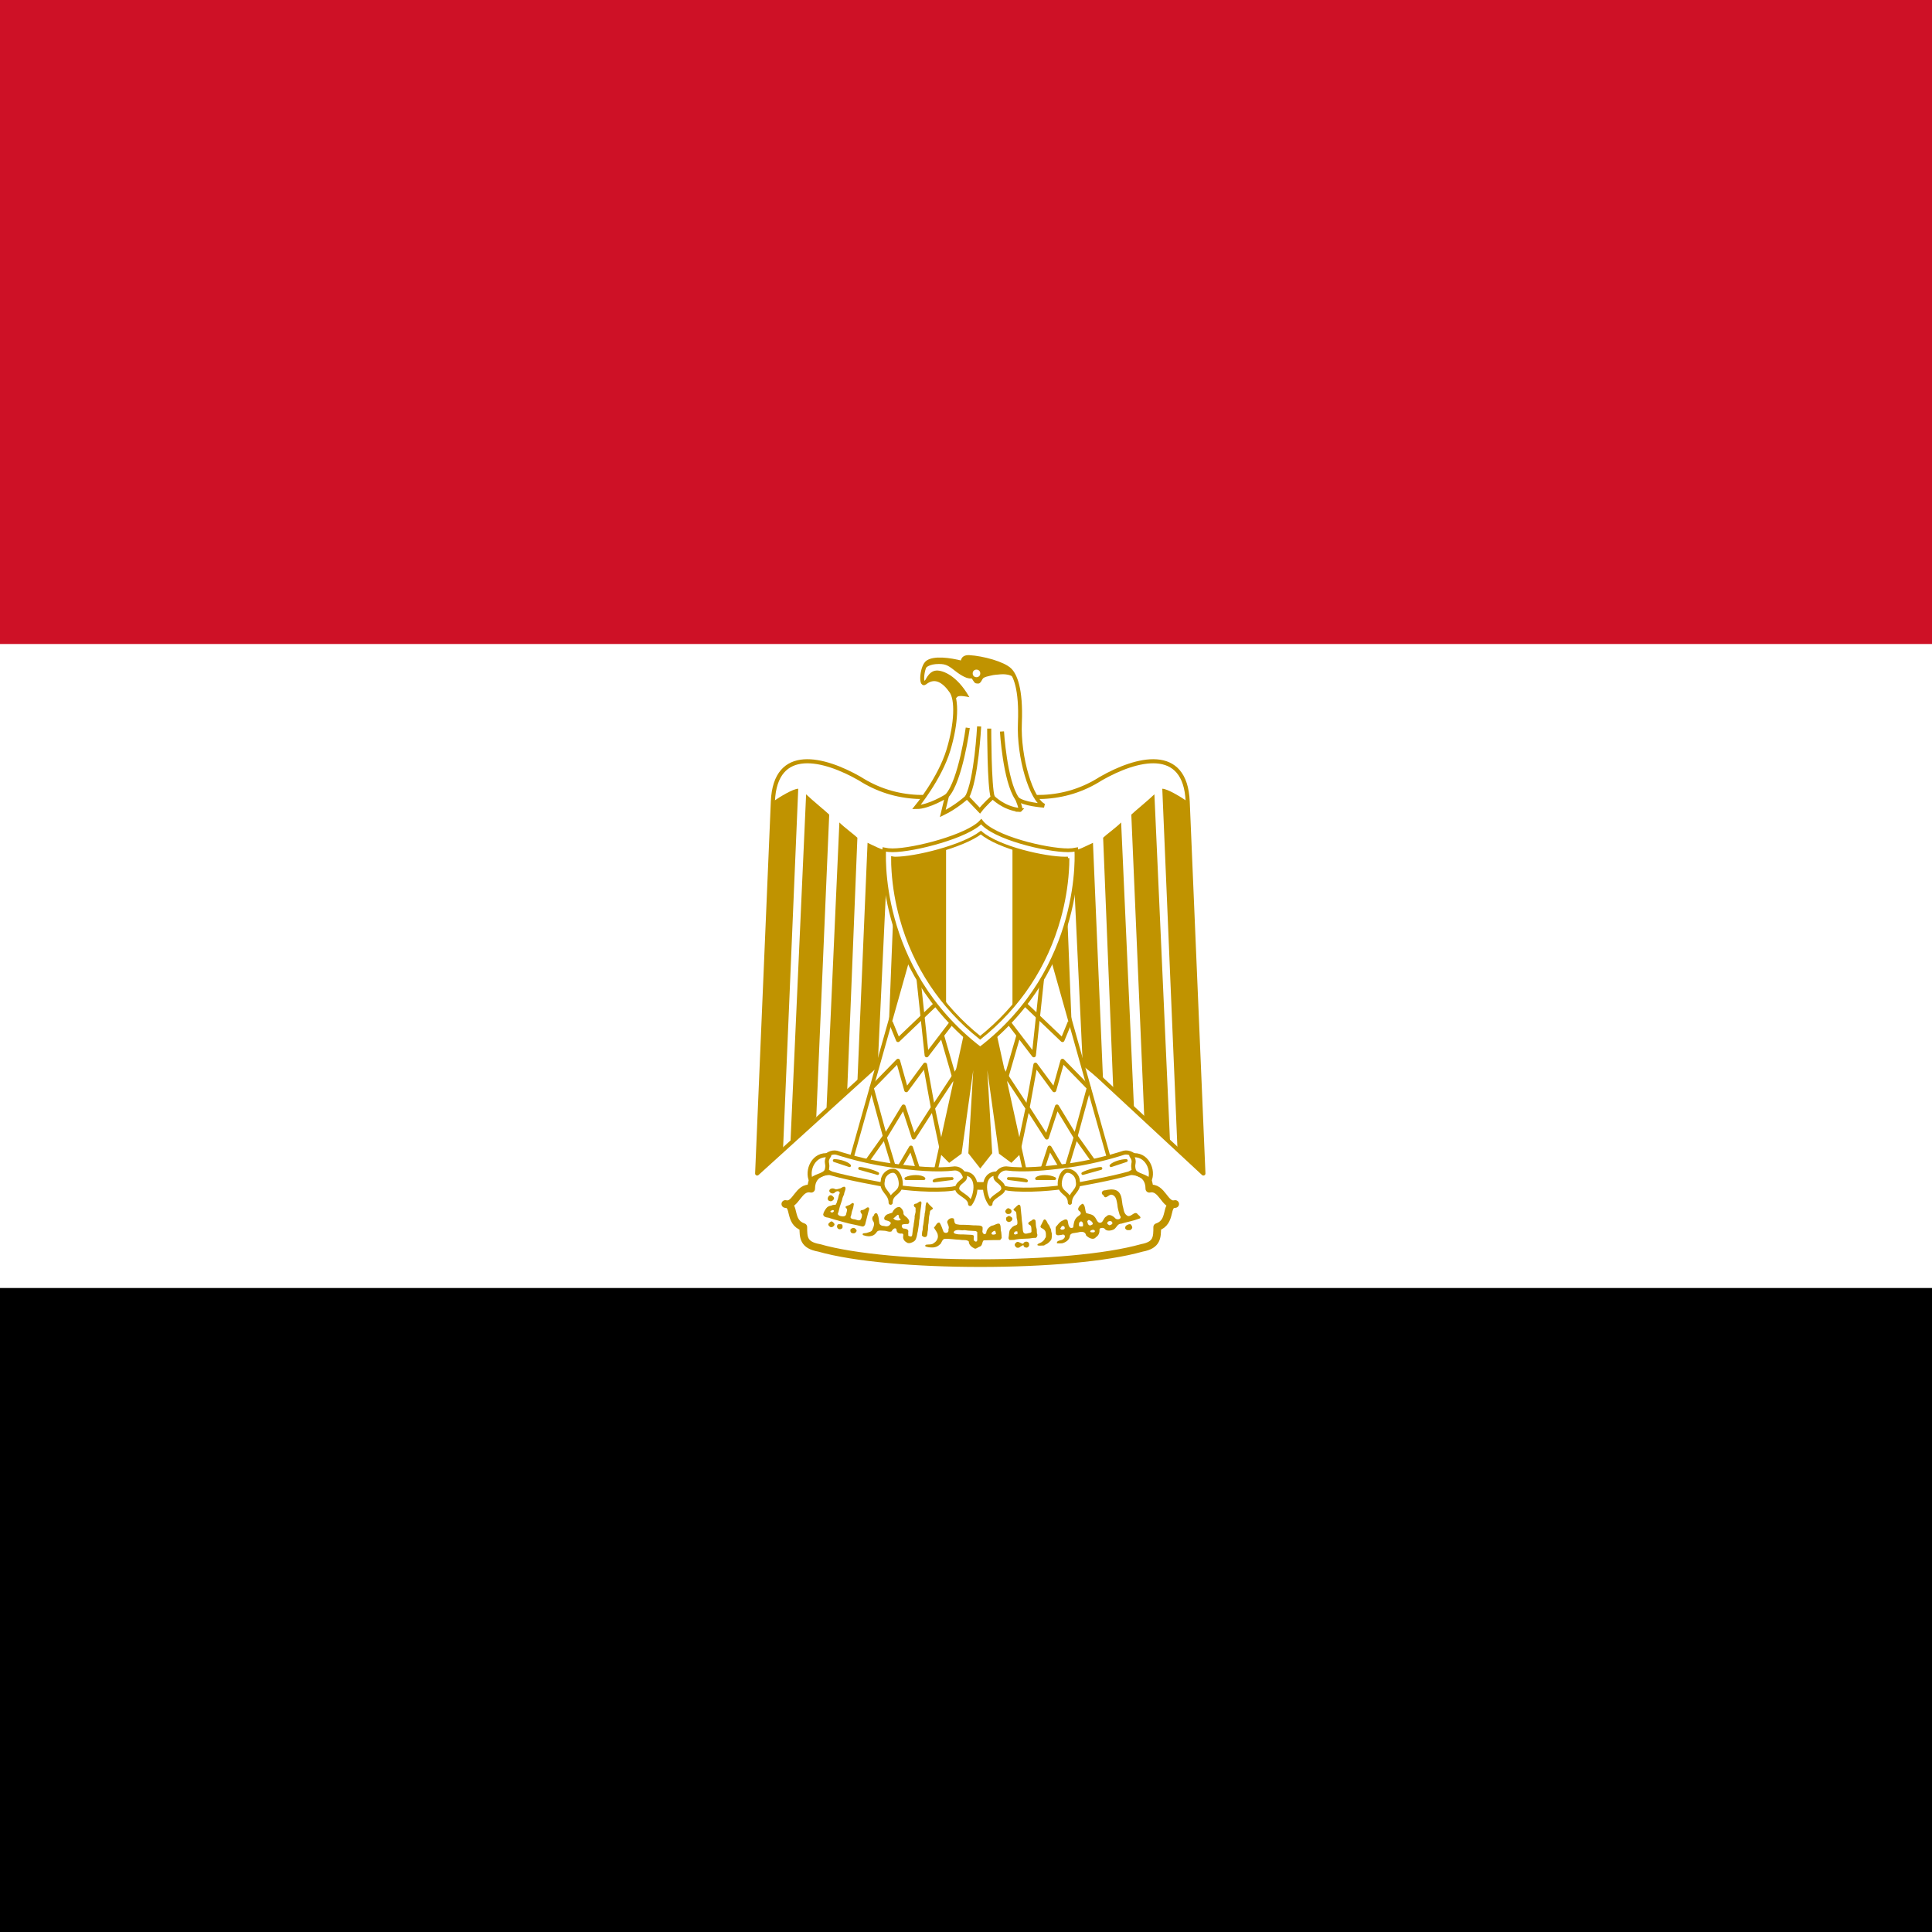 <?xml version="1.0" encoding="UTF-8" standalone="no"?>
<svg
   xmlns:dc="http://purl.org/dc/elements/1.1/"
   xmlns:cc="http://creativecommons.org/ns#"
   xmlns:rdf="http://www.w3.org/1999/02/22-rdf-syntax-ns#"
   xmlns:svg="http://www.w3.org/2000/svg"
   xmlns="http://www.w3.org/2000/svg"
   xmlns:xlink="http://www.w3.org/1999/xlink"
   id="svg352"
   version="1.1"
   viewBox="0 0 600 600">
  <defs
     id="defs356" />
  <rect
     style="fill:#000000;stroke-width:0.816"
     y="0"
     x="0"
     id="rect216"
     height="600"
     width="600" />
  <rect
     style="fill:#ffffff;stroke-width:0.816"
     y="0"
     x="0"
     id="rect218"
     height="400"
     width="600" />
  <rect
     style="fill:#ce1126;stroke-width:0.816"
     y="0"
     x="0"
     id="rect220"
     height="200"
     width="600" />
  <g
     transform="translate(-145.571,-1.54)"
     style="fill:#ffffff;stroke:#c09300"
     id="g350">
    <path
       style="stroke-width:1.27;stroke-linejoin:round"
       id="path222"
       d="m 450.81,302.4 68.488,63.579 -4.876,-115.47 c -0.716,-17.5 -15.924,-13.485 -26.971,-7.172 -11.191,7.172 -23.958,7.172 -37.446,2.437 -13.485,4.735 -26.253,4.735 -37.444,-2.437 -11.046,-6.312 -26.252,-10.328 -26.97,7.172 l -4.879,115.47 70.098,-63.579 z" />
    <g
       style="fill:#c09300;stroke:none"
       id="w">
      <path
         id="path224"
         d="m 393.47,246.49 -4.734,112.32 -8.035,7.168 4.878,-115.47 c 2.295,-1.578 6.313,-4.017 7.891,-4.017 z" />
      <path
         id="path226"
         d="m 403.09,254.53 -4.017,93.955 -8.032,8.22 4.877,-108.49 c 1.579,1.577 6.314,5.45 7.172,6.31 z" />
      <path
         id="path228"
         d="m 411.84,261.7 -3.155,78.362 -6.456,6.309 4.018,-89.405 c 1.575,1.578 4.731,3.873 5.592,4.733 z" />
      <path
         id="path230"
         d="m 421.31,265.72 -3.156,66.787 -6.313,5.119 3.156,-74.344 c 1.579,0.716 4.735,2.438 6.313,2.438 z" />
      <path
         id="path232"
         d="m 430.06,265.72 -2.297,55.657 -6.454,6.313 2.439,-61.252 c 1.576,-6.1e-4 5.594,-6.1e-4 6.313,-0.718 z" />
    </g>
    <use
       height="100%"
       width="100%"
       y="0"
       x="0"
       id="use235"
       transform="matrix(-1,0,0,1,900,0)"
       xlink:href="#w" />
    <path
       style="fill:#c09300;stroke-width:1.074"
       id="path237"
       d="m 453.16,315.06 9.613,43.755 -3.158,3.155 -3.299,-2.439 -5.452,-39.018 2.296,39.018 -3.157,4.016 -3.156,-4.016 2.296,-39.018 -5.451,39.018 -3.302,2.439 -3.155,-3.155 9.611,-43.755 h 6.314 z" />
    <g
       style="fill:none;stroke-width:1.27;stroke-linejoin:round"
       id="b">
      <path
         style="fill:#ffffff;stroke-width:1.189"
         id="path239"
         d="m 428.48,295.84 -19.08,67.705 26.255,4.018 11.188,-50.924 -18.363,-20.799 z" />
      <path
         id="path241"
         d="m 422.17,318.94 2.296,5.593 12.405,-11.848" />
      <path
         id="path243"
         d="m 430.76,304.92 2.596,24.346 7.891,-10.328" />
      <path
         id="path245"
         d="m 438.09,322.95 4.31,14.875" />
      <path
         id="path247"
         d="m 444.09,332.36 -8.718,13.241 m 2.719,13.216 -2.79,-13.198 -2.436,-13.423 -5.841,7.909 -2.561,-9.119 -8.175,8.385 4.157,15.251 5.737,-9.435 3.156,9.612 5.89,-9.162" />
      <path
         id="path249"
         d="m 414.99,361.97 5.3,-7.444 3.453,11.457 4.734,-8.032 3.158,9.614" />
    </g>
    <use
       height="100%"
       width="100%"
       y="0"
       x="0"
       id="use252"
       transform="matrix(-1,0,0,1,900,0)"
       xlink:href="#b" />
    <g
       style="stroke-width:1.27;stroke-linecap:round;stroke-linejoin:round"
       id="g322">
      <path
         style="stroke-width:2.378;stroke-linejoin:round"
         id="path254"
         d="m 450,393.81 c 19.943,0 39.024,-1.578 50.213,-4.734 4.735,-0.859 4.735,-3.298 4.735,-6.455 4.735,-1.578 2.295,-7.17 5.594,-7.17 -3.299,0.862 -4.016,-5.594 -8.033,-4.732 0,-5.596 -5.596,-6.313 -10.33,-4.738 -9.47,3.158 -26.255,3.875 -42.18,3.875 -15.924,-0.718 -32.567,-0.718 -42.179,-3.875 -4.734,-1.575 -10.327,-0.859 -10.327,4.738 -4.018,-0.862 -4.735,5.594 -8.034,4.732 3.299,0 0.86,5.593 5.594,7.17 0,3.158 0,5.596 4.878,6.455 11.045,3.156 30.128,4.734 50.068,4.734 z" />
      <path
         id="path256"
         d="m 422.89,363.54 c 6.454,0.861 13.628,1.578 19.225,0.861 3.153,0 5.449,5.45 -0.863,6.313 -5.593,0.715 -14.345,0 -19.08,-0.862 -4.017,-0.718 -12.768,-2.295 -18.364,-3.875 -5.595,-2.436 -1.576,-7.168 1.577,-6.452 4.879,1.577 11.192,3.156 17.505,4.016 z" />
      <path
         id="path258"
         d="m 477.12,363.54 c -6.457,0.861 -13.628,1.578 -19.081,0.861 -3.301,0 -5.596,5.45 0.717,6.313 5.596,0.715 14.347,0 19.078,-0.862 4.019,-0.718 12.769,-2.295 18.364,-3.875 5.597,-2.436 1.58,-7.168 -1.577,-6.452 -4.878,1.577 -11.19,3.156 -17.501,4.016 z" />
      <path
         id="path260"
         d="m 403.09,360.39 c -4.877,-0.861 -7.172,4.732 -5.593,7.887 0.716,-1.578 4.016,-1.578 4.735,-3.155 0.858,-2.437 -0.718,-2.437 0.858,-4.732 z" />
      <path
         id="path262"
         d="m 422.17,375.06 c 0,-3.153 3.155,-2.765 3.155,-5.921 0,-1.577 -0.859,-4.017 -2.437,-4.017 -1.579,0 -3.158,1.578 -3.158,3.155 -0.718,3.157 2.44,3.631 2.44,6.783 z" />
      <path
         id="path264"
         d="m 444.88,365.98 c 4.731,0 4.262,6.314 1.966,9.47 0,-2.295 -4.016,-3.156 -4.016,-4.732 0,-2.442 3.626,-2.442 2.051,-4.738 z" />
      <path
         id="path266"
         d="m 496.91,360.39 c 4.878,-0.861 7.174,4.732 5.595,7.887 -0.718,-1.578 -4.017,-1.578 -4.734,-3.155 -0.861,-2.437 0.718,-2.437 -0.861,-4.732 z" />
      <path
         id="path268"
         d="m 477.83,375.06 c 0,-3.153 -3.153,-2.765 -3.153,-5.921 0,-1.577 0.86,-4.017 2.438,-4.017 1.577,0 3.156,1.578 3.156,3.155 0.718,3.157 -2.441,3.631 -2.441,6.783 z" />
      <path
         id="path270"
         d="m 455.12,365.98 c -4.732,0 -4.263,6.314 -1.967,9.47 0,-2.295 4.016,-3.156 4.016,-4.732 6.1e-4,-2.442 -3.626,-2.442 -2.048,-4.738 z" />
      <g
         style="stroke-width:0.891"
         id="g288">
        <path
           id="path272"
           d="m 404.67,361.97 c 1.58,0 4.018,0.718 4.735,1.577 l -4.74,-1.58 z" />
        <path
           id="path274"
           d="m 412.55,364.41 c 0.862,0 4.018,0.716 5.596,1.575 l -5.6,-1.58 z" />
        <path
           id="path276"
           d="m 441.25,367.56 c -1.578,0 -4.734,0 -5.593,0.715 l 5.59,-0.72 z" />
        <path
           id="path278"
           d="m 432.5,367.56 c -0.859,-0.862 -4.016,-0.862 -5.593,0 h 5.59 z" />
        <path
           id="path280"
           d="m 495.34,361.97 c -1.578,0 -3.875,0.718 -4.735,1.577 z" />
        <path
           id="path282"
           d="m 487.45,364.41 c -0.86,0 -4.017,0.716 -5.595,1.575 l 5.6,-1.58 z" />
        <path
           id="path284"
           d="m 458.75,367.56 c 1.579,0 4.735,0 5.595,0.715 l -5.6,-0.72 z" />
        <path
           id="path286"
           d="m 467.5,367.56 c 0.86,-0.862 4.018,-0.862 5.595,0 h -5.6 z" />
      </g>
      <g
         style="fill:#c09300;stroke:none"
         id="g320">
        <path
           id="path290"
           d="m 403.34,374.58 c -0.534,-0.102 -0.815,-0.525 -0.68,-1.025 0.164,-0.609 0.652,-0.957 1.113,-0.794 0.293,0.104 0.83,0.645 0.832,0.839 0.003,0.223 -0.281,0.753 -0.403,0.754 -0.053,5.3e-4 -0.134,0.046 -0.181,0.102 -0.1,0.118 -0.413,0.175 -0.68,0.124 z" />
        <path
           id="path292"
           d="m 458.27,378.5 c -0.199,-0.074 -0.515,-0.518 -0.515,-0.724 0.002,-0.387 0.574,-1.018 0.929,-1.021 0.175,-0.001 0.655,0.248 0.834,0.435 0.325,0.338 0.254,0.893 -0.154,1.208 -0.201,0.155 -0.8,0.211 -1.094,0.103 z" />
        <path
           id="path294"
           d="m 458.63,380.98 c -0.42,-0.142 -0.574,-0.348 -0.608,-0.814 -0.035,-0.485 0.012,-0.561 0.525,-0.841 l 0.366,-0.199 0.346,0.154 c 0.48,0.214 0.693,0.445 0.71,0.767 0.018,0.348 -0.24,0.703 -0.64,0.883 -0.352,0.158 -0.373,0.159 -0.699,0.049 z" />
        <path
           id="path296"
           d="m 407.75,370.09 c -0.346,-0.011 -0.821,0.307 -1.094,0.469 -0.649,0.152 -1.405,0.551 -2.031,0.125 -0.617,-0.191 -1.438,-0.04 -1.531,0.719 0.158,0.652 1.071,1.024 1.625,0.594 0.411,-0.538 1.531,-0.853 1.656,0.062 -0.457,0.692 -0.405,1.609 -0.781,2.344 -0.061,0.458 -0.252,0.892 -0.5,1.281 -0.462,0.046 -0.954,-0.008 -1.344,0.281 -0.626,0.034 -1.265,0.345 -1.625,0.875 -0.403,0.578 -0.789,1.165 -0.906,1.875 0.107,0.725 0.938,0.933 1.562,0.969 0.667,0.184 1.334,0.424 2,0.625 1.085,0.243 2.102,0.635 3.188,0.875 1.584,0.478 3.248,0.697 4.844,1.125 0.167,0.056 0.324,0.104 0.5,0.125 0.662,0.138 1.008,-0.583 1.062,-1.125 0.329,-1.16 0.579,-2.339 0.906,-3.5 0.225,-0.466 0.496,-1.517 -0.406,-1.281 -0.515,0.309 -0.952,0.773 -1.594,0.812 -0.874,0.051 -0.375,0.945 -0.031,1.312 0.076,0.587 -0.11,1.289 -0.5,1.75 -0.52,0.33 -1.172,-0.056 -1.719,-0.188 -0.575,0.01 -1.723,-0.283 -1.188,-1.062 0.19,-0.577 0.207,-1.208 0.438,-1.781 0.294,-0.615 0.336,-1.285 0.469,-1.938 -0.361,-0.777 -0.979,0.256 -1.469,0.344 -0.338,0.235 -1.605,0.334 -0.938,0.938 0.575,0.437 0.134,1.197 0.031,1.75 -0.037,0.77 -0.838,0.954 -1.469,0.781 -0.628,-0.03 -1.501,-0.497 -0.969,-1.188 0.121,-0.575 0.322,-1.14 0.438,-1.719 0.237,-0.698 0.437,-1.363 0.688,-2.062 0.109,-0.62 0.331,-1.208 0.625,-1.75 0.017,-0.685 0.478,-1.275 0.469,-1.969 -0.047,-0.339 -0.199,-0.462 -0.406,-0.469 z m -3.594,7.25 c 0.082,-0.014 0.14,-0.002 0.219,0.031 0.25,0.106 0.257,0.309 0,0.531 -0.112,0.097 -0.24,0.191 -0.281,0.188 -0.468,-0.04 -0.606,-0.11 -0.625,-0.281 -0.017,-0.151 0.031,-0.195 0.344,-0.344 0.156,-0.074 0.262,-0.111 0.344,-0.125 z" />
        <path
           id="path298"
           d="m 403.12,382.36 c -0.496,-0.466 -0.416,-0.806 0.317,-1.353 0.314,-0.234 0.504,-0.207 0.863,0.12 0.552,0.504 0.574,0.823 0.087,1.255 -0.241,0.213 -0.346,0.257 -0.627,0.26 -0.293,0.003 -0.377,-0.033 -0.64,-0.282 z" />
        <path
           id="path300"
           d="m 406.17,383.28 c -0.485,-0.12 -0.764,-0.608 -0.623,-1.088 0.129,-0.435 0.203,-0.477 0.84,-0.484 0.715,-0.007 0.854,0.112 0.86,0.742 0.004,0.354 -0.024,0.437 -0.2,0.6 -0.207,0.193 -0.605,0.296 -0.878,0.229 z" />
        <path
           id="path302"
           d="m 495.28,383.36 c -0.227,-0.189 -0.273,-0.274 -0.275,-0.515 -0.003,-0.411 0.233,-0.712 0.746,-0.944 0.682,-0.309 0.96,-0.266 1.217,0.186 0.342,0.601 0.325,0.847 -0.084,1.252 -0.226,0.224 -0.268,0.237 -0.785,0.242 -0.508,0.003 -0.566,-0.011 -0.819,-0.221 z" />
        <path
           id="path304"
           d="m 410.22,384.51 c -0.364,-0.097 -0.552,-0.37 -0.557,-0.807 -0.004,-0.334 0.02,-0.387 0.254,-0.57 0.151,-0.118 0.39,-0.22 0.579,-0.245 0.267,-0.036 0.364,-0.013 0.579,0.138 0.551,0.387 0.667,0.77 0.349,1.141 -0.34,0.396 -0.661,0.488 -1.203,0.343 z" />
        <path
           id="path306"
           d="m 432.14,385.49 c -0.081,-0.101 -0.259,-0.16 -0.278,-0.287 0.032,-0.555 0.059,-1.117 0.235,-1.648 0.096,-0.523 0.012,-1.069 0.194,-1.579 0.187,-0.927 0.187,-1.883 0.402,-2.804 0.01,-0.474 0.055,-0.949 0.192,-1.405 0.158,-0.722 0.014,-1.476 0.226,-2.189 -0.023,-0.268 0.286,-0.983 0.557,-0.559 0.393,0.576 0.911,1.045 1.421,1.515 0.438,0.253 0.036,0.624 -0.267,0.75 -0.415,0.164 -0.516,0.621 -0.487,1.022 -0.058,0.415 -0.225,0.807 -0.242,1.23 -0.088,0.622 -0.071,1.255 -0.152,1.877 -0.182,0.609 -0.112,1.26 -0.173,1.887 0.008,0.399 -0.181,0.761 -0.155,1.16 -0.048,0.406 -0.067,0.894 -0.407,1.172 -0.329,0.166 -0.804,0.137 -1.068,-0.142 z" />
        <path
           id="path308"
           d="m 461.84,375.69 c -0.482,0.365 -0.914,0.795 -1.344,1.219 -0.593,0.449 0.487,0.71 0.625,1.094 0.157,0.586 0.148,1.211 0.188,1.812 0.179,0.551 0.258,1.138 0.219,1.719 -0.052,0.622 -0.863,0.491 -1.219,0.844 -0.492,0.207 -0.688,0.69 -1.062,1.031 -0.246,0.483 -0.312,1.076 -0.344,1.625 0.035,0.448 -0.302,0.949 0,1.344 0.039,0.056 0.085,0.132 0.125,0.188 0.101,0.145 0.343,0.029 0.5,0.062 0.504,-0.028 1.028,0.047 1.5,-0.156 1.21,-0.209 2.431,-0.226 3.656,-0.281 0.749,0.024 1.47,-0.237 2.219,-0.219 0.587,0.13 0.851,-0.506 0.844,-0.969 -0.332,-0.654 -0.045,-1.429 -0.312,-2.094 -0.235,-0.672 -0.142,-1.428 -0.25,-2.125 -0.015,-0.548 -0.711,-0.752 -1.062,-0.344 -0.341,0.345 -0.893,0.414 -1.156,0.844 -0.297,0.602 0.627,0.603 0.781,1.062 0.176,0.464 0.118,0.981 0.156,1.469 0.114,0.592 -0.529,0.626 -0.938,0.688 -0.537,0.201 -1.29,0.336 -1.594,-0.312 -0.191,-0.479 -0.165,-0.993 -0.219,-1.5 -0.013,-0.892 -0.228,-1.768 -0.281,-2.656 -0.051,-1.097 -0.241,-2.187 -0.312,-3.281 -0.01,-0.455 -0.071,-1.198 -0.719,-1.062 z m -0.625,8.25 0.312,0.031 0.031,0.375 0.031,0.375 -0.406,0.125 c -0.215,0.064 -0.403,0.094 -0.406,0.094 -0.003,-8.5e-4 -0.088,-0.053 -0.188,-0.125 -0.22,-0.159 -0.163,-0.385 0.125,-0.688 0.163,-0.17 0.239,-0.203 0.5,-0.188 z" />
        <path
           id="path310"
           d="m 431.25,374.66 c -0.38,0.135 -0.862,0.693 -1.25,0.688 -0.88,0.062 -0.757,0.919 -0.125,1.219 0.083,0.26 0.005,0.588 0.031,0.875 0.123,0.79 -0.375,1.425 -0.281,2.219 -0.044,0.87 -0.307,1.718 -0.344,2.594 -0.247,0.903 -0.25,1.832 -0.406,2.75 -0.104,0.823 -0.7,0.533 -1.219,0.312 -0.004,-0.357 -0.027,-0.706 -0.031,-1.062 0.216,-0.817 -0.441,-1.056 -1.094,-1.156 -0.686,0.065 -1.023,-0.523 -0.875,-1.125 0.295,-0.351 1.036,-0.253 1.5,-0.312 0.981,0.203 0.942,-1.112 0.438,-1.562 -0.345,-0.636 -1.198,-0.909 -1.438,-1.562 0.096,-0.866 -0.48,-1.732 -1.188,-2.156 -1.089,-0.076 -1.91,0.863 -2.312,1.781 -0.453,0.131 -0.904,0.267 -1.344,0.438 -0.709,0.177 -1.72,1.407 -0.75,1.875 0.544,0.15 2.2,0.528 1.469,1.281 -0.412,0.707 -1.201,0.719 -1.906,0.531 -0.724,6.3e-4 -1.529,-0.352 -1.5,-1.188 -0.148,-0.75 -0.123,-1.558 -0.469,-2.25 -0.148,-0.839 -1.101,-0.643 -1.156,0.125 -0.733,0.534 -0.636,1.398 -0.125,2.031 0.319,0.729 0.003,1.578 -0.312,2.25 -0.191,0.875 -1.156,0.905 -1.844,1.188 -0.338,0.131 -1.629,-0.078 -1.156,0.656 0.753,0.266 1.653,0.505 2.438,0.312 0.823,-0.102 1.538,-0.665 1.938,-1.375 0.553,-0.56 1.502,-0.267 2.219,-0.281 0.773,-0.002 1.563,0.542 2.312,0.188 0.217,-0.564 1.222,-1.496 1.531,-0.531 -0.053,0.863 0.709,1.326 1.5,1.219 0.864,-0.049 0.544,0.611 0.531,1.125 0.057,0.934 0.66,1.425 1.438,1.812 0.265,0.071 0.545,0.047 0.812,0 0.748,-0.235 1.554,-0.569 1.781,-1.406 0.304,-0.681 0.311,-1.451 0.531,-2.156 0.177,-1.13 0.406,-2.26 0.438,-3.406 0.276,-1.038 0.197,-2.136 0.406,-3.188 0.132,-0.782 0.231,-1.563 0.312,-2.344 -0.092,-0.417 -0.272,-0.487 -0.5,-0.406 z m -6.781,4.156 c 0.151,0.018 0.236,0.204 0.25,0.531 0.016,0.364 0.206,0.661 0.438,0.719 0.182,0.046 0.167,0.239 -0.031,0.375 -0.115,0.079 -0.321,0.127 -0.688,0.125 -0.578,-0.003 -0.936,-0.153 -1.25,-0.469 l -0.188,-0.188 0.281,-0.188 c 0.142,-0.108 0.398,-0.333 0.562,-0.5 0.285,-0.291 0.474,-0.425 0.625,-0.406 z" />
        <path
           id="path312"
           d="m 490.5,370.94 c -0.567,0.026 -1.137,0.118 -1.656,0.25 -1.04,-0.065 -1.562,1.027 -0.562,1.562 0.602,1.534 1.54,-0.317 2.5,-0.188 1.438,0.28 1.559,1.832 1.781,3 0.081,1.157 0.414,2.282 0.75,3.375 0.962,1.069 -0.721,1.74 -1.438,0.906 -0.611,-0.664 -1.92,-1.48 -2.656,-0.562 -0.904,0.383 -0.941,1.59 -1.688,1.938 -1.209,0.368 -1.361,-1.119 -2,-1.75 -0.587,-0.824 -1.71,-0.896 -2.625,-1.188 -0.429,-0.869 -0.205,-2.346 -1.094,-2.938 -0.746,0.304 -2.113,1.702 -0.969,2.344 1.118,0.961 -0.488,1.401 -1,2.062 -0.732,0.815 -0.848,1.936 -0.969,2.969 -1.259,0.696 -1.504,-0.788 -1.656,-1.719 -0.098,-1.111 -1.036,-0.785 -1.688,-0.375 -0.952,0.386 -1.428,1.29 -2.094,2 -0.08,0.648 0.037,1.357 0.031,2.031 0.216,0.811 1.202,0.43 1.812,0.375 0.979,-0.409 1.379,0.627 0.594,1.219 -0.532,0.676 -2.22,0.323 -2.062,1.406 0.544,0.064 1.111,0.043 1.656,0 1.091,-0.298 2.261,-1.067 2.375,-2.281 0.144,-1.058 1.668,-0.865 2.5,-1.094 1.041,-0.3 2.295,-0.377 2.531,0.938 0.709,0.745 2.249,1.584 3.031,0.562 0.795,-0.485 1.176,-1.338 1.125,-2.25 -0.162,-0.785 1.269,-0.813 1.625,-0.375 0.521,0.858 2.151,0.605 2.938,0.125 0.836,-0.617 1.018,-1.705 2.219,-1.719 1.782,-0.534 3.634,-0.841 5.375,-1.5 1.41,-0.307 -0.21,-1.198 -0.562,-1.719 -1.074,-0.531 -2.008,1.642 -3.219,0.562 -0.936,-0.716 -0.872,-2.077 -1.219,-3.125 -0.237,-1.357 -0.177,-2.923 -1.156,-4 -0.672,-0.715 -1.586,-0.887 -2.531,-0.844 z m -6.812,9.469 c 0.126,-0.003 0.268,0.059 0.5,0.188 0.438,0.242 0.751,0.643 0.75,0.969 -4.3e-4,0.213 -0.054,0.227 -0.375,0.375 -0.197,0.091 -0.421,0.189 -0.5,0.188 -0.181,-0.002 -0.624,-0.357 -0.625,-0.5 -6.5e-4,-0.059 -0.058,-0.286 -0.125,-0.469 -0.118,-0.321 -0.099,-0.316 0.062,-0.531 0.103,-0.137 0.187,-0.215 0.312,-0.219 z m 6.531,0.344 c 0.372,-0.024 0.594,0.092 0.75,0.375 0.182,0.329 0.058,0.581 -0.406,0.781 -0.203,0.088 -0.407,0.159 -0.438,0.156 -0.031,-0.003 -0.198,-0.103 -0.375,-0.219 -0.27,-0.178 -0.309,-0.264 -0.312,-0.469 -0.003,-0.315 0.349,-0.597 0.781,-0.625 z m -8.938,0.094 c 0.109,-0.017 0.208,0.04 0.344,0.156 0.18,0.155 0.237,0.279 0.281,0.594 0.031,0.219 0.026,0.502 0,0.625 -0.049,0.226 -0.053,0.216 -0.562,0.219 -0.64,0.006 -0.7,-0.064 -0.688,-0.656 0.008,-0.377 0.012,-0.478 0.219,-0.688 0.16,-0.162 0.297,-0.233 0.406,-0.25 z m -5.5,1.438 c 0.2,0.047 0.388,0.198 0.438,0.438 0.066,0.318 0.008,0.462 -0.25,0.594 -0.222,0.113 -0.734,0.151 -0.875,0.062 -0.046,-0.029 -0.14,-0.103 -0.188,-0.188 -0.068,-0.121 -0.056,-0.179 0.031,-0.25 0.06,-0.049 0.125,-0.12 0.125,-0.156 -4e-4,-0.036 0.067,-0.163 0.156,-0.281 0.146,-0.194 0.363,-0.266 0.562,-0.219 z m 9.25,1.188 c 0.178,-10e-4 0.329,0.061 0.438,0.156 0.185,0.162 0.179,0.4 -0.031,0.562 -0.135,0.104 -0.872,0.095 -1.125,0 -0.113,-0.042 -0.156,-0.099 -0.156,-0.219 -0.002,-0.141 0.037,-0.228 0.281,-0.344 0.204,-0.098 0.416,-0.155 0.594,-0.156 z" />
        <path
           id="path314"
           d="m 467.86,388.29 c -0.096,-0.062 -0.238,-0.117 -0.095,-0.222 0.173,-0.302 0.518,-0.407 0.824,-0.52 0.548,-0.237 1.021,-0.64 1.374,-1.118 0.05,-0.333 0.424,-0.514 0.422,-0.862 0.003,-0.475 0.031,-0.962 -0.085,-1.426 -0.128,-0.426 -0.451,-0.752 -0.826,-0.974 -0.257,-0.201 -0.674,-0.257 -0.769,-0.614 -0.052,-0.343 0.253,-0.604 0.361,-0.909 0.223,-0.422 0.411,-0.864 0.651,-1.275 0.259,-0.288 0.659,-0.016 0.793,0.262 0.189,0.278 0.357,0.576 0.451,0.897 0.302,0.332 0.57,0.721 0.679,1.162 0.148,0.311 0.383,0.602 0.369,0.966 3e-4,0.416 0.235,0.787 0.22,1.206 0.013,0.56 0.013,1.145 -0.192,1.674 -0.14,0.293 -0.421,0.47 -0.606,0.733 -0.319,0.296 -0.67,0.579 -1.08,0.736 -0.289,0.092 -0.457,0.426 -0.819,0.345 -0.515,0.009 -1.037,0.079 -1.547,-0.004 0.032,0.054 -0.156,-0.091 -0.125,-0.057 z" />
        <path
           id="path316"
           d="m 461.01,388.74 c -0.243,-0.25 -0.295,-0.355 -0.298,-0.6 -0.003,-0.247 0.045,-0.346 0.282,-0.586 0.438,-0.443 0.652,-0.453 1.409,-0.07 0.723,0.366 0.968,0.399 1.032,0.14 0.062,-0.25 0.479,-0.479 0.874,-0.481 0.25,-0.002 0.392,0.048 0.592,0.204 0.251,0.196 0.263,0.226 0.27,0.679 0.004,0.463 -0.002,0.481 -0.29,0.736 -0.277,0.244 -0.322,0.259 -0.665,0.225 -0.437,-0.044 -0.7,-0.244 -0.771,-0.588 -0.052,-0.25 -0.139,-0.31 -0.205,-0.14 -0.021,0.055 -0.129,0.122 -0.239,0.15 -0.204,0.051 -0.549,0.269 -0.794,0.5 -0.093,0.087 -0.255,0.129 -0.519,0.131 -0.356,0.003 -0.405,-0.018 -0.678,-0.299 z" />
        <path
           id="path318"
           d="m 441.19,379.84 c -0.665,0.007 -1.381,0.566 -1.469,1.219 0.152,0.752 0.777,1.49 0.375,2.281 0.278,1.013 -0.761,1.397 -1.469,0.812 -0.427,-0.971 -0.643,-2.036 -1.281,-2.906 -0.804,-0.228 -1.155,1.057 -1.719,1.5 0.28,0.755 1.096,1.432 1.188,2.375 0.195,0.915 -0.361,1.931 -1.156,2.406 -0.686,0.655 -1.625,0.421 -2.469,0.562 -1.024,0.599 0.752,0.818 1.219,0.844 1.048,0.106 2.135,-0.032 2.906,-0.812 0.769,-0.367 0.71,-1.697 1.625,-1.844 1.588,-0.071 3.163,0.244 4.75,0.281 0.849,0.203 2.163,-0.101 2.75,0.531 0.002,1.107 0.941,1.79 1.844,2.219 0.499,0.139 1.024,-0.479 1.531,-0.594 0.965,-0.308 0.672,-1.502 1.25,-1.969 1.65,-0.089 3.316,-0.07 4.969,-0.094 0.315,0.008 0.407,-0.44 0.625,-0.625 -0.036,-0.639 -0.059,-1.273 -0.156,-1.906 -0.318,-0.807 0.051,-1.845 -0.531,-2.531 -0.83,-0.226 -1.536,0.534 -2.375,0.594 -0.926,0.412 -1.706,1.268 -1.75,2.312 -0.548,0.897 -1.428,-0.16 -1.125,-0.906 -0.035,-0.325 0.07,-0.704 -0.031,-1 -0.507,-0.608 -1.395,-0.409 -2.094,-0.5 -1.018,0.041 -2.013,-0.18 -3.031,-0.156 -0.893,-0.067 -1.822,0.078 -2.688,-0.156 -1.032,-0.029 -0.89,-1.038 -1.062,-1.75 -0.183,-0.136 -0.403,-0.19 -0.625,-0.188 z m 2,3.688 c 0.343,0.007 0.667,0.052 1,0.094 0.431,0.071 0.89,-0.148 1.312,0 0.977,0.166 1.954,0.127 2.938,0.219 0.26,-0.004 0.446,0.185 0.625,0.344 0.002,0.684 6.6e-4,1.379 0,2.062 -0.03,0.258 0.076,0.598 -0.156,0.781 -0.075,0.051 -0.158,0.107 -0.25,0.125 -0.271,-0.07 -0.557,-0.248 -0.688,-0.5 -0.041,-0.357 0.018,-0.704 0.031,-1.062 -0.007,-0.093 0.04,-0.237 0,-0.312 -0.213,-0.151 -0.454,-0.249 -0.719,-0.25 -0.849,-0.029 -1.682,-0.092 -2.531,-0.125 -0.707,-0.045 -1.433,0.06 -2.125,-0.125 -0.268,-0.098 -0.618,-0.064 -0.781,-0.344 -0.234,-0.272 0.104,-0.597 0.344,-0.719 0.318,-0.145 0.657,-0.194 1,-0.188 z m 11.281,0.25 c 0.159,-0.002 0.209,0.05 0.281,0.344 0.046,0.188 0.1,0.417 0.125,0.5 0.036,0.118 -0.022,0.156 -0.188,0.219 -0.494,0.186 -0.986,0.168 -1.156,-0.062 -0.077,-0.105 0.013,-0.435 0.156,-0.562 0.289,-0.259 0.61,-0.437 0.781,-0.438 z" />
      </g>
    </g>
    <path
       style="stroke-width:1.15"
       id="path324"
       d="m 449.98,327.23 c 32.642,-25.106 29.843,-61.883 29.843,-61.883 -0.861,0.172 -1.679,0.258 -2.541,0.258 -6.847,0 -23.178,-3.917 -26.988,-8.893 -4.081,4.503 -20.77,8.893 -27.574,8.893 -0.861,0 -1.722,-0.086 -2.541,-0.258 0,0 -2.842,36.776 29.8,61.883 z" />
    <path
       style="stroke-width:0.916"
       id="path326"
       d="m 477.22,268.04 c -0.281,0.018 -0.563,0.026 -0.848,0.026 -6.205,0 -20.619,-3.184 -26.175,-7.957 -5.819,4.41 -20.471,7.957 -26.576,7.957 -0.286,0 -0.569,-0.035 -0.85,-0.086 -0.014,1.391 0.058,2.832 0.144,4.144 0.323,4.901 1.183,9.819 2.488,14.552 4.108,14.895 12.516,27.553 24.572,37.155 12.066,-9.61 20.484,-22.28 24.601,-37.186 1.307,-4.732 2.169,-9.65 2.495,-14.55 0.085,-1.284 0.157,-2.692 0.147,-4.054 z" />
    <path
       style="fill:#c09300;stroke:none"
       id="path328"
       d="m 439.38,265.03 c -5.872,1.845 -12.229,3.031 -15.75,3.031 -0.286,0 -0.563,-0.042 -0.844,-0.094 -0.014,1.391 0.07,2.845 0.156,4.156 0.323,4.901 1.164,9.8 2.469,14.531 2.765,10.025 7.506,19.032 13.969,26.781 v -48.406 z" />
    <path
       style="fill:#c09300;stroke:none"
       id="path330"
       d="m 460,264.94 v 49.25 c 6.794,-7.921 11.733,-17.206 14.594,-27.562 1.307,-4.732 2.143,-9.631 2.469,-14.531 0.085,-1.284 0.166,-2.7 0.156,-4.062 -0.281,0.018 -0.559,0.031 -0.844,0.031 -3.73,0 -10.42,-1.17 -16.375,-3.125 z" />
    <g
       style="stroke-width:1.27"
       id="g348">
      <path
         style="stroke-width:1.218"
         id="path332"
         d="m 462.31,253.09 c 0.667,0.039 -0.902,-3.568 -0.902,-3.568 1.764,1.804 8.43,2.235 8.43,2.235 -3.999,-1.766 -7.998,-15.096 -7.528,-25.721 0.432,-10.664 -1.528,-14.859 -3.097,-16.428 -2,-2 -8.43,-3.764 -12.664,-3.999 -2.392,-0.118 -2,1.804 -2,1.804 -4.431,-1.137 -8.861,-1.568 -10.861,-0.235 -1.882,1.255 -2.274,7.528 -0.902,6.43 3.333,-2.666 6.234,-0.235 8.233,2.666 1.764,2.549 1.647,9.763 -0.902,18.192 -2.666,8.861 -9.959,17.722 -9.959,17.722 3.96,0 9.528,-3.529 9.528,-3.529 l -1.333,5.528 c 4.195,-2 7.528,-5.097 7.528,-5.097 l 3.999,4.195 c 1.333,-1.764 3.999,-4.195 3.999,-4.195 0,0 3.333,3.529 8.43,3.999 z" />
      <path
         style="fill:none"
         id="path334"
         d="m 446.12,227.57 c 0,0 -2.235,16.428 -6.43,21.094" />
      <path
         style="fill:none"
         id="path336"
         d="m 449.65,227.14 c 0,0 -0.863,16.623 -3.764,21.956" />
      <path
         style="fill:none"
         id="path338"
         d="m 452.78,227.81 c 0,0 0,18.192 1.098,21.289" />
      <path
         style="fill:none"
         id="path340"
         d="m 456.74,228.71 c 0,0 0.902,15.291 4.666,20.819" />
      <path
         style="fill:#c09300;stroke-width:0.354"
         id="path342"
         d="m 442.08,219.61 c -0.196,-1.451 -0.549,-2.588 -1.059,-3.333 -2,-2.901 -4.901,-5.332 -8.233,-2.666 0,0 1.137,-3.529 3.568,-3.646 1.882,-0.118 6.156,1.411 9.92,7.841 0,0 -2.784,-0.627 -3.45,-0.039 -1.255,1.098 -0.745,1.843 -0.745,1.843 z" />
      <path
         style="fill:#c09300;stroke-width:0.354"
         id="path344"
         d="m 432.44,209.26 c 0.274,-0.902 0.706,-1.725 1.255,-2.078 2,-1.333 6.43,-0.902 10.86,0.235 0,0 -0.392,-1.921 2,-1.804 4.234,0.235 10.665,2 12.664,3.999 0.47,0.51 1.019,1.255 1.49,2.392 h -0.078 c -0.98,-1.372 -3.764,-1.294 -4.431,-1.215 -1.059,0.118 -1.725,0.078 -3.136,0.431 -0.667,0.157 -1.686,0.353 -2.235,0.784 -0.431,0.353 -0.784,1.647 -1.451,1.647 -1.059,0 -0.98,-0.274 -1.255,-0.588 -0.353,-0.431 -0.549,-1.059 -0.902,-1.019 -1.098,0.196 -2.862,-0.666 -5.097,-2.431 -2.234,-1.764 -3.097,-2.196 -5.998,-2 -2.862,0.235 -3.764,1.843 -3.764,1.843 l 0.078,-0.196 z" />
      <circle
         style="stroke:none"
         id="circle346"
         r="1.176"
         cy="210.672"
         cx="448.824" />
    </g>
  </g>
</svg>
